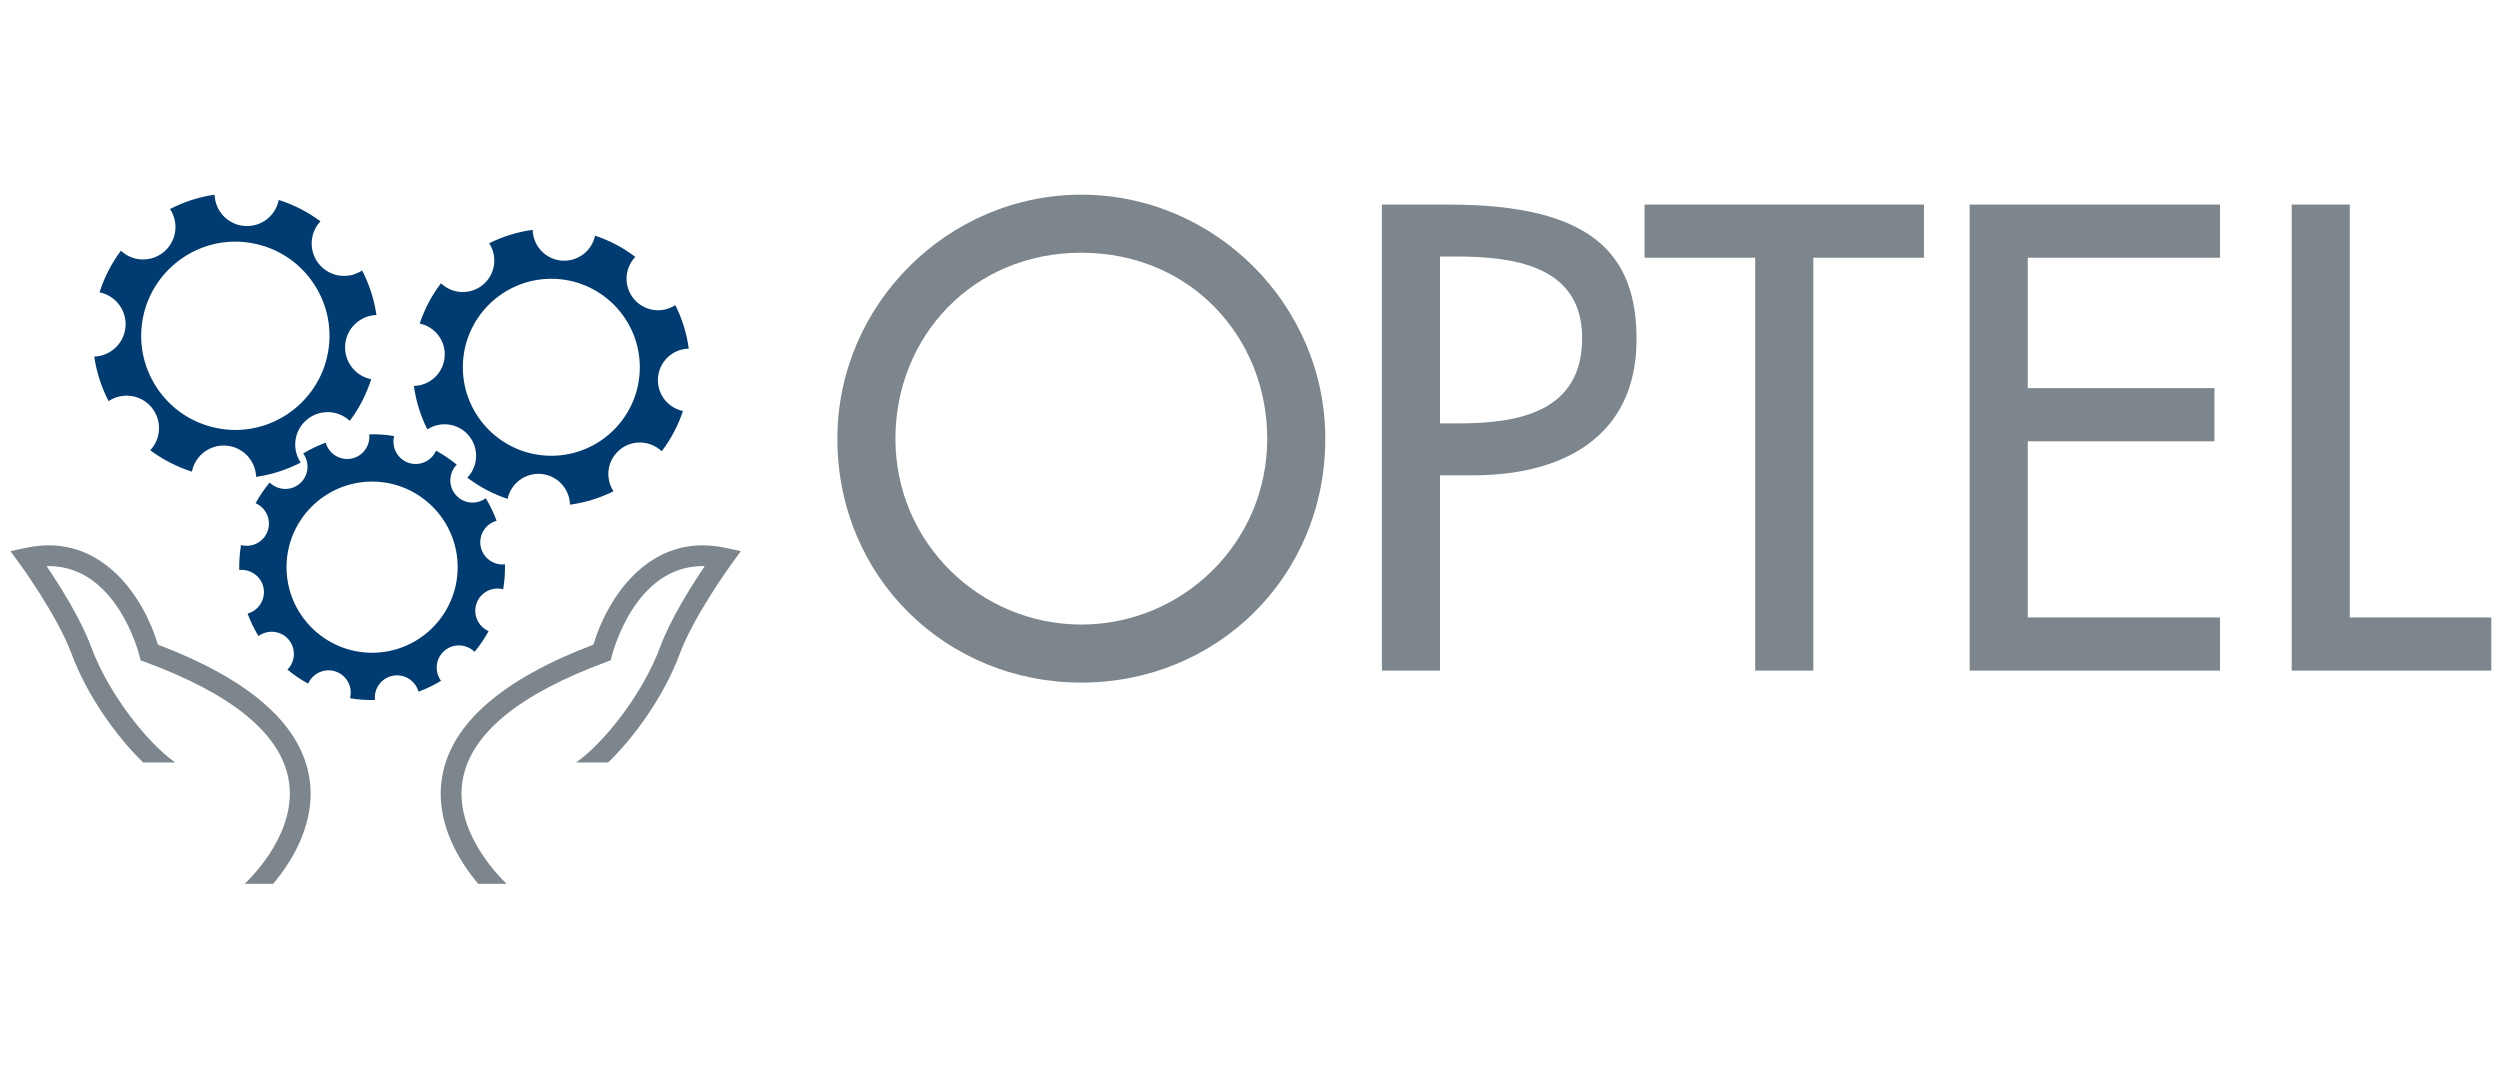 <?xml version="1.0" encoding="utf-8"?>
<!-- Generator: Adobe Illustrator 16.0.0, SVG Export Plug-In . SVG Version: 6.00 Build 0)  -->
<!DOCTYPE svg PUBLIC "-//W3C//DTD SVG 1.1//EN" "http://www.w3.org/Graphics/SVG/1.1/DTD/svg11.dtd">
<svg version="1.1" id="LOGOS_VECTORISES__x28_PORTUGAIS_x29_"
	 xmlns="http://www.w3.org/2000/svg" xmlns:xlink="http://www.w3.org/1999/xlink" x="0px" y="0px" width="720px" height="310.91px"
	 viewBox="0 0 720 310.91" enable-background="new 0 0 720 310.91" xml:space="preserve">
<g>
	<g>
		<g>
			<g>
				<path fill="#7D868C" d="M88.985,223.373c-2.753-15.127-17.389-27.815-43.509-37.724c-3.68-12.526-15.66-32.621-37.96-27.887
					l-4.514,0.96l2.721,3.729c0.109,0.145,10.857,14.937,14.883,25.832c4.422,11.968,12.92,23.826,20.618,31.302h9.224
					c-7.827-5.492-19.122-19.544-24.237-33.374c-2.993-8.103-9.145-17.783-12.789-23.171c0.207-0.007,0.412-0.009,0.617-0.009
					c19.288,0,25.775,24.484,26.063,25.608l0.384,1.528l1.477,0.548c24.88,9.194,38.725,20.532,41.138,33.698
					c2.683,14.599-9.856,27.48-12.635,30.128h8.198C83.962,248.257,91.416,236.699,88.985,223.373"/>
				<path fill="#7D868C" d="M127.399,223.373c2.755-15.127,17.392-27.815,43.51-37.724c3.683-12.526,15.659-32.621,37.96-27.887
					l4.514,0.96l-2.721,3.729c-0.109,0.145-10.858,14.937-14.883,25.832c-4.422,11.968-12.916,23.826-20.618,31.302h-9.22
					c7.823-5.492,19.122-19.544,24.235-33.374c2.992-8.103,9.144-17.783,12.789-23.171c-0.207-0.007-0.413-0.009-0.617-0.009
					c-19.289,0-25.773,24.484-26.061,25.608l-0.387,1.528l-1.474,0.548c-24.884,9.194-38.725,20.532-41.142,33.698
					c-2.679,14.599,9.857,27.48,12.639,30.128h-8.199C132.421,248.257,124.972,236.699,127.399,223.373"/>
			</g>
			<g>
				<path fill="#003B71" d="M145.43,162.526c0.057,2.434-0.116,4.833-0.511,7.179c-3.212-0.828-6.573,0.905-7.683,4.091
					c-1.11,3.189,0.452,6.632,3.481,7.973c-1.161,2.105-2.51,4.101-4.04,5.956c-2.371-2.321-6.144-2.497-8.694-0.294
					c-2.561,2.207-2.927,5.971-0.968,8.65c-2.034,1.231-4.202,2.279-6.483,3.125c-0.89-3.188-4.068-5.226-7.38-4.593
					c-3.314,0.63-5.516,3.699-5.167,6.993c-2.431,0.054-4.833-0.115-7.178-0.511c0.827-3.212-0.904-6.574-4.093-7.683
					c-3.189-1.106-6.626,0.454-7.972,3.479c-2.108-1.155-4.1-2.508-5.951-4.04c2.318-2.367,2.495-6.14,0.294-8.693
					c-2.208-2.557-5.972-2.923-8.655-0.968c-1.23-2.031-2.274-4.198-3.122-6.479c3.188-0.894,5.226-4.072,4.595-7.384
					c-0.639-3.311-3.708-5.51-6.999-5.167c-0.052-2.431,0.116-4.83,0.512-7.176c3.212,0.827,6.573-0.903,7.68-4.092
					c1.107-3.189-0.452-6.626-3.481-7.973c1.16-2.105,2.513-4.1,4.044-5.951c2.366,2.318,6.14,2.497,8.69,0.289
					c2.556-2.208,2.922-5.972,0.97-8.651c2.031-1.23,4.199-2.276,6.479-3.125c0.894,3.189,4.07,5.23,7.384,4.595
					c3.311-0.632,5.51-3.703,5.167-6.995c2.427-0.057,4.83,0.115,7.17,0.512c-0.825,3.212,0.908,6.572,4.093,7.682
					c3.188,1.107,6.633-0.455,7.975-3.484c2.108,1.16,4.1,2.51,5.955,4.04c-2.318,2.371-2.497,6.144-0.292,8.698
					c2.208,2.557,5.971,2.922,8.654,0.967c1.23,2.032,2.277,4.197,3.125,6.48c-3.192,0.895-5.23,4.073-4.598,7.385
					C139.066,160.673,142.136,162.875,145.43,162.526 M131.809,163.345c0-13.591-11.054-24.649-24.642-24.649
					c-13.591,0-24.646,11.059-24.646,24.649c0,13.59,11.054,24.646,24.646,24.646C120.754,187.992,131.809,176.935,131.809,163.345"
					/>
				<path fill="#003B71" d="M196.685,118.366c-1.402,4.242-3.488,8.146-6.117,11.6c-3.295-3.158-8.491-3.415-12.083-0.436
					c-3.59,2.979-4.301,8.135-1.805,11.949c-3.877,1.948-8.102,3.275-12.53,3.874c-0.091-4.555-3.587-8.415-8.232-8.847
					c-4.647-0.436-8.796,2.712-9.728,7.171c-4.242-1.402-8.145-3.488-11.596-6.117c3.155-3.288,3.41-8.492,0.432-12.083
					c-2.978-3.592-8.138-4.302-11.948-1.807c-1.948-3.877-3.278-8.098-3.873-12.527c4.558-0.093,8.414-3.59,8.846-8.235
					c0.432-4.645-2.712-8.794-7.171-9.729c1.403-4.242,3.487-8.146,6.117-11.596c3.291,3.159,8.492,3.415,12.079,0.436
					c3.59-2.979,4.302-8.135,1.808-11.953c3.877-1.948,8.099-3.274,12.53-3.871c0.091,4.555,3.587,8.414,8.229,8.847
					c4.647,0.432,8.8-2.712,9.732-7.174c4.238,1.405,8.145,3.491,11.593,6.12c-3.151,3.288-3.408,8.492-0.432,12.079
					c2.983,3.595,8.139,4.306,11.949,1.807c1.952,3.877,3.282,8.102,3.874,12.527c-4.555,0.096-8.412,3.592-8.848,8.236
					C189.077,113.286,192.222,117.435,196.685,118.366 M184.267,105.775c0-14.054-11.43-25.487-25.488-25.487
					c-14.052,0-25.484,11.434-25.484,25.487c0,14.053,11.432,25.487,25.484,25.487C172.837,131.263,184.267,119.83,184.267,105.775"
					/>
				<path fill="#003B71" d="M99.412,99.295c0.391-4.781,4.319-8.422,9.003-8.57c-0.662-4.545-2.077-8.874-4.126-12.84
					c-3.894,2.613-9.206,1.945-12.312-1.716c-3.105-3.657-2.902-9.01,0.309-12.428c-3.58-2.663-7.62-4.761-12.002-6.157
					c-0.904,4.598-5.137,7.882-9.917,7.49c-4.782-0.39-8.421-4.319-8.567-9.003c-4.549,0.665-8.875,2.078-12.84,4.126
					c2.609,3.893,1.938,9.21-1.719,12.313c-3.657,3.104-9.009,2.901-12.424-0.306c-2.666,3.581-4.765,7.617-6.161,11.995
					c4.598,0.907,7.88,5.141,7.49,9.922c-0.389,4.781-4.319,8.421-9.003,8.57c0.665,4.545,2.081,8.874,4.126,12.837
					c3.893-2.61,9.209-1.939,12.314,1.715c3.102,3.661,2.899,9.015-0.312,12.432c3.583,2.663,7.62,4.761,12.002,6.16
					c0.901-4.602,5.137-7.886,9.917-7.493c4.785,0.388,8.424,4.318,8.571,9.002c4.553-0.665,8.875-2.077,12.84-4.128
					c-2.613-3.891-1.941-9.204,1.716-12.309c3.657-3.104,9.009-2.903,12.427,0.305c2.667-3.581,4.765-7.62,6.158-11.999
					C102.304,108.308,99.023,104.076,99.412,99.295 M94.319,102.249c-2.607,12.503-13.758,21.577-26.511,21.577
					c-1.859,0-3.733-0.197-5.564-0.579c-7.092-1.48-13.179-5.632-17.149-11.69c-3.963-6.061-5.333-13.302-3.853-20.391
					c2.609-12.5,13.761-21.577,26.511-21.577c1.859,0,3.733,0.196,5.572,0.579c7.084,1.48,13.172,5.632,17.142,11.693
					C94.431,87.918,95.799,95.159,94.319,102.249"/>
			</g>
			<g>
				<path fill="#7D868C" d="M381.683,126.331c0,40.046-31.483,70.259-70.262,70.259c-38.774,0-70.257-30.212-70.257-70.259
					c0-38.617,31.839-70.26,70.257-70.26C349.833,56.07,381.683,87.713,381.683,126.331 M364.964,126.331
					c0-29.137-22.056-53.542-53.544-53.542c-31.482,0-53.537,24.405-53.537,53.542c0,30.189,24.55,53.538,53.537,53.538
					C340.414,179.87,364.964,156.52,364.964,126.331"/>
				<path fill="#7D868C" d="M414.716,193.137h-16.73V58.917h19.226c41.293,0,54.111,14.242,54.111,38.808
					c0,28.303-21.54,39.162-47,39.162h-9.606V193.137z M414.716,121.939h5.337c17.089,0,35.606-3.208,35.606-24.566
					c0-21.007-19.937-23.499-36.489-23.499h-4.456v48.064H414.716z"/>
				<polygon fill="#7D868C" points="522.233,193.137 505.501,193.137 505.501,74.227 473.631,74.227 473.631,58.917 554.097,58.917 
					554.097,74.227 522.233,74.227 				"/>
				<polygon fill="#7D868C" points="567.264,58.918 639.355,58.918 639.355,74.229 583.993,74.229 583.993,111.784 637.756,111.784 
					637.756,127.097 583.993,127.097 583.993,177.826 639.355,177.826 639.355,193.137 567.264,193.137 				"/>
				<polygon fill="#7D868C" points="676.738,177.826 717.497,177.826 717.497,193.135 660.009,193.135 660.009,58.918 
					676.738,58.918 				"/>
			</g>
		</g>
	</g>
</g>
</svg>
